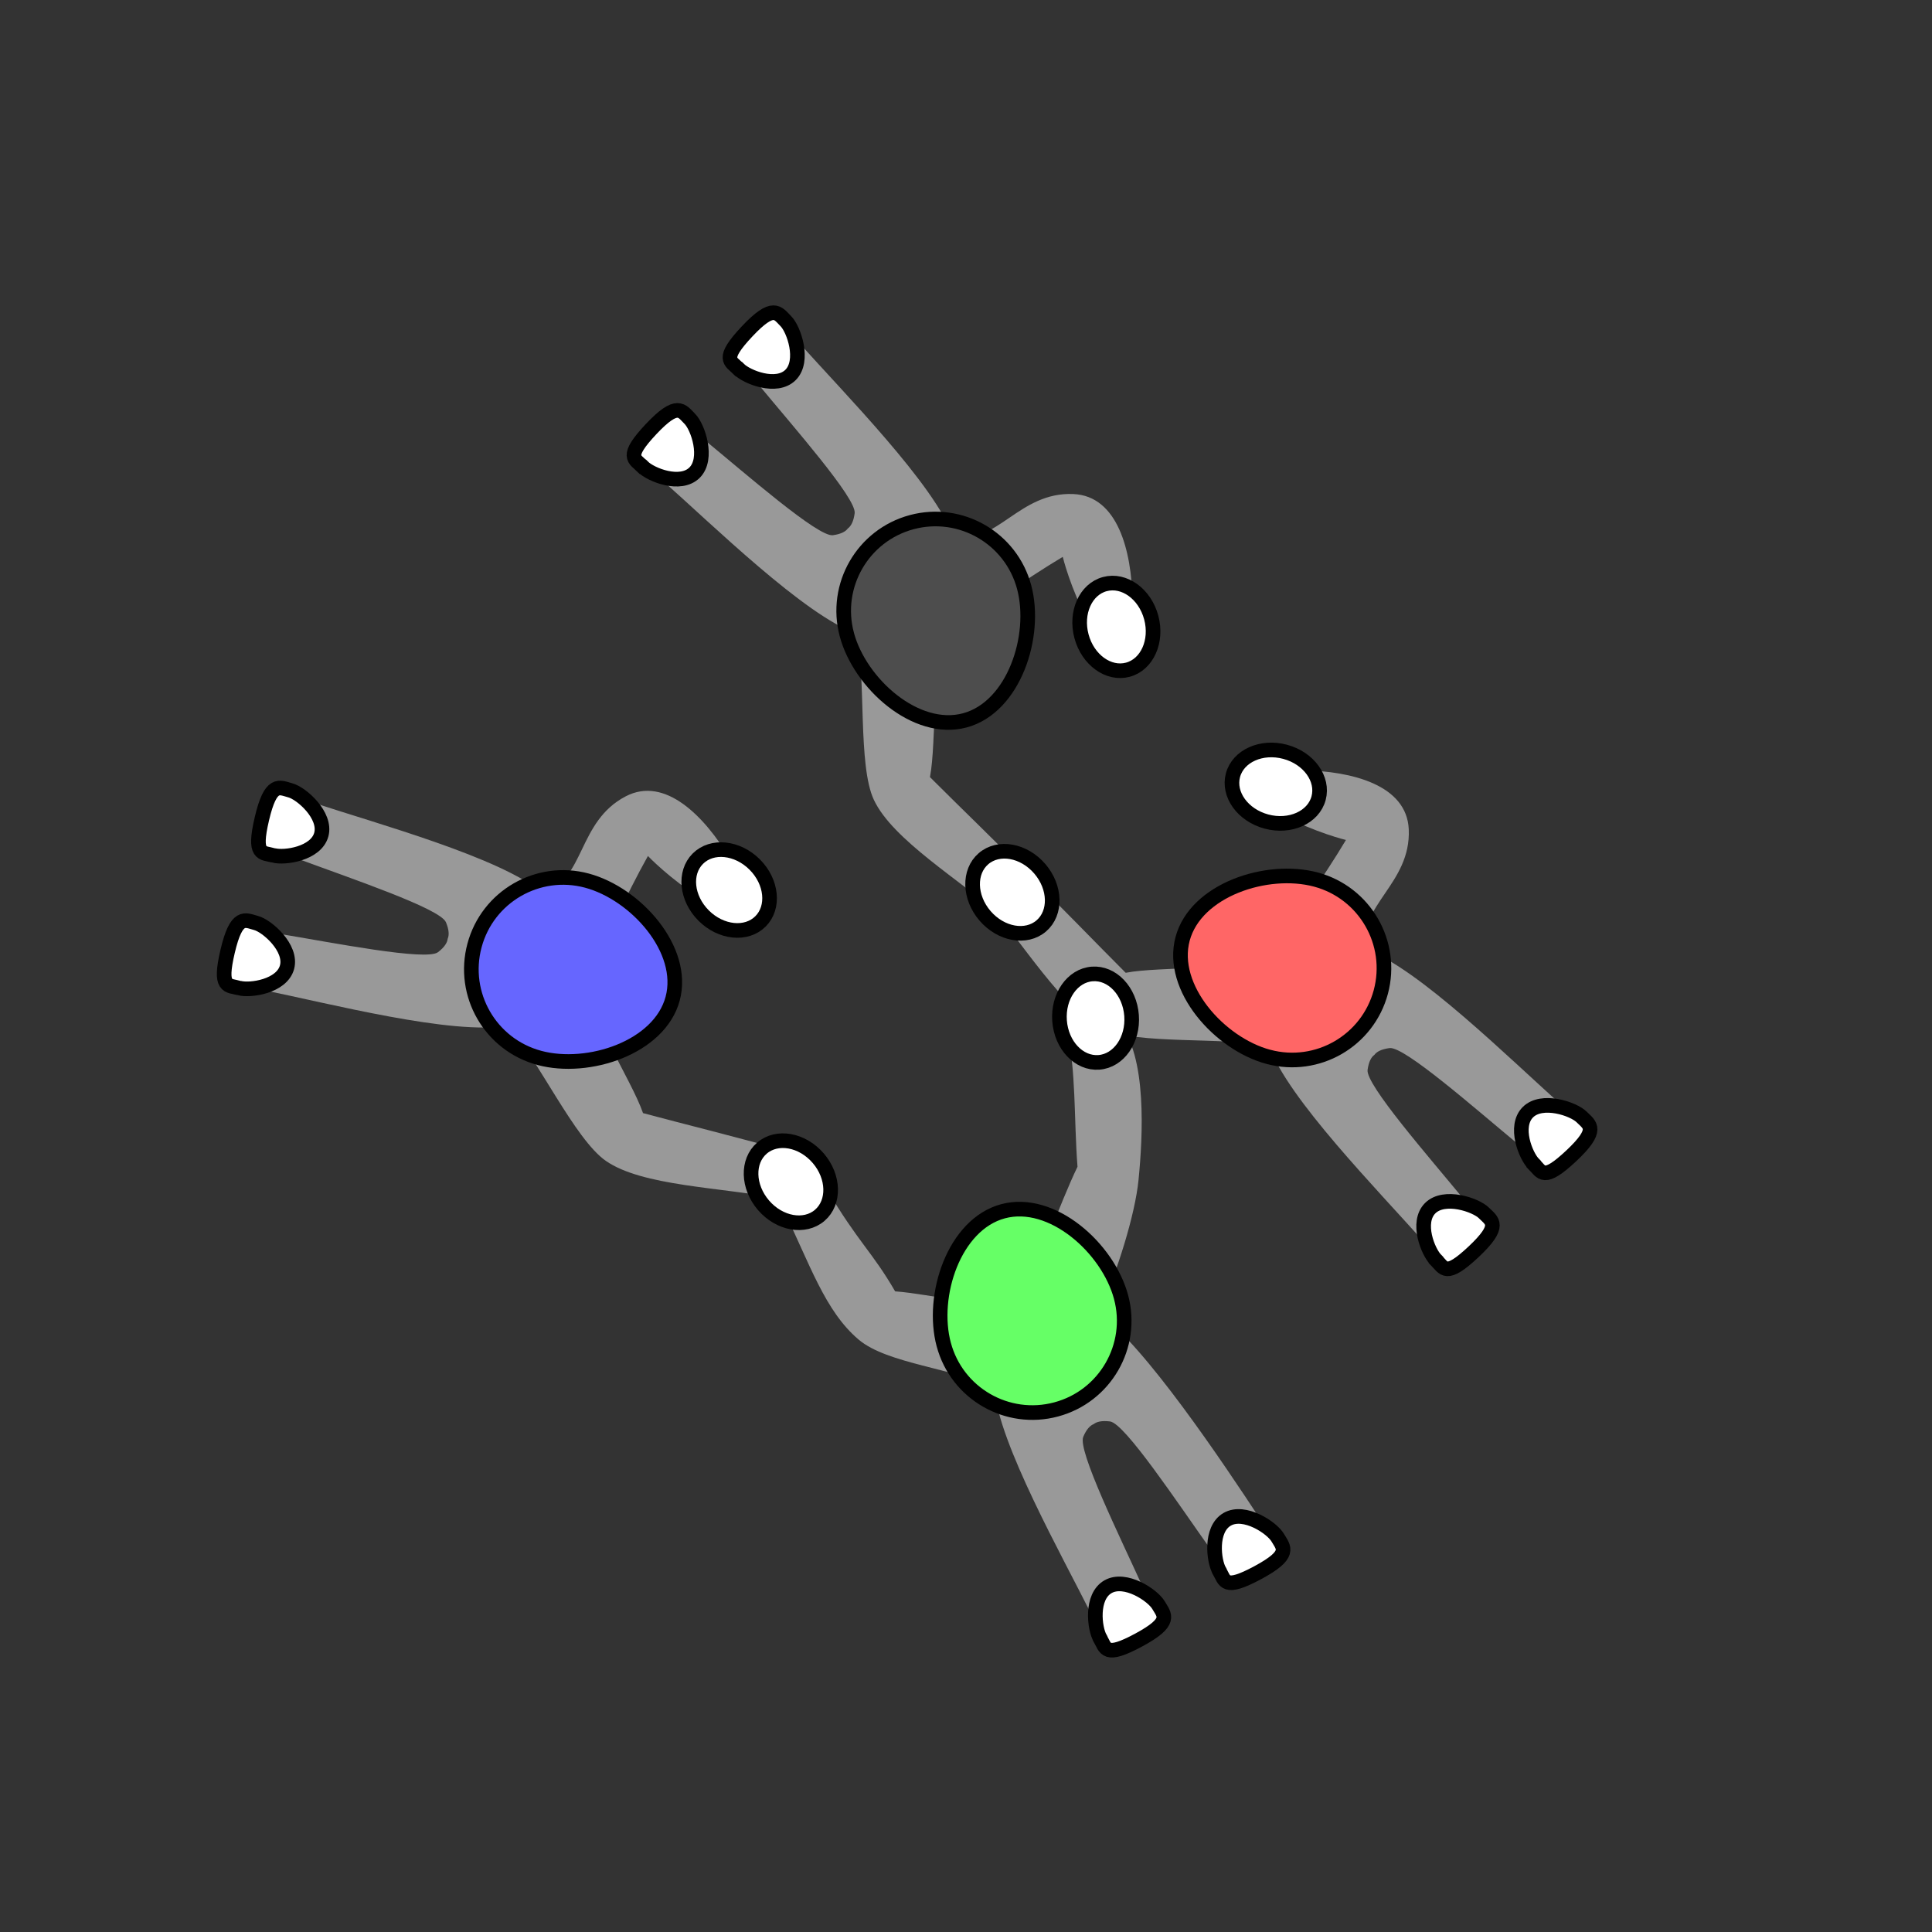 <?xml version="1.0" encoding="UTF-8" standalone="no"?>
<!-- Created with Inkscape (http://www.inkscape.org/) -->

<svg
   width="35mm"
   height="35mm"
   viewBox="0 0 35 35"
   version="1.1"
   id="svg1"
   xml:space="preserve"
   inkscape:version="1.4 (e7c3feb100, 2024-10-09)"
   sodipodi:docname="2_v4_end.svg"
   xmlns:inkscape="http://www.inkscape.org/namespaces/inkscape"
   xmlns:sodipodi="http://sodipodi.sourceforge.net/DTD/sodipodi-0.dtd"
   xmlns="http://www.w3.org/2000/svg"
   xmlns:svg="http://www.w3.org/2000/svg"><rect x="0" y="0" width="35" height="35" fill="#333333" stroke="none"/><sodipodi:namedview
     id="namedview1"
     pagecolor="#ffffff"
     bordercolor="#000000"
     borderopacity="0.25"
     inkscape:showpageshadow="2"
     inkscape:pageopacity="0.0"
     inkscape:pagecheckerboard="0"
     inkscape:deskcolor="#d1d1d1"
     inkscape:document-units="mm"
     inkscape:zoom="4.2968333"
     inkscape:cx="74.357085"
     inkscape:cy="52.480509"
     inkscape:window-width="1916"
     inkscape:window-height="948"
     inkscape:window-x="0"
     inkscape:window-y="0"
     inkscape:window-maximized="0"
     inkscape:current-layer="layer1"
     showgrid="false"><sodipodi:guide
       position="25.431,17.543"
       orientation="0,132.283"
       id="guide5"
       inkscape:locked="false" /><sodipodi:guide
       position="35,35"
       orientation="132.283,0"
       id="guide6"
       inkscape:locked="false" /><sodipodi:guide
       position="35,0"
       orientation="0,-132.283"
       id="guide7"
       inkscape:locked="false" /><sodipodi:guide
       position="17.504,35.914"
       orientation="-132.283,0"
       id="guide8"
       inkscape:locked="false" /></sodipodi:namedview><defs
     id="defs1"><inkscape:path-effect
       effect="mirror_symmetry"
       start_point="17.298,16.235"
       end_point="17.313,7.81"
       center_point="17.306,12.023"
       id="path-effect5"
       is_visible="true"
       lpeversion="1.2"
       lpesatellites=""
       mode="free"
       discard_orig_path="false"
       fuse_paths="true"
       oposite_fuse="false"
       split_items="false"
       split_open="false"
       link_styles="false" /><inkscape:path-effect
       effect="mirror_symmetry"
       start_point="17.298,16.235"
       end_point="17.313,7.81"
       center_point="17.306,12.023"
       id="path-effect5-7"
       is_visible="true"
       lpeversion="1.2"
       lpesatellites=""
       mode="free"
       discard_orig_path="false"
       fuse_paths="true"
       oposite_fuse="false"
       split_items="false"
       split_open="false"
       link_styles="false" /><inkscape:path-effect
       effect="mirror_symmetry"
       start_point="17.298,16.235"
       end_point="17.313,7.81"
       center_point="17.306,12.023"
       id="path-effect5-6"
       is_visible="true"
       lpeversion="1.2"
       lpesatellites=""
       mode="free"
       discard_orig_path="false"
       fuse_paths="true"
       oposite_fuse="false"
       split_items="false"
       split_open="false"
       link_styles="false" /><inkscape:path-effect
       effect="mirror_symmetry"
       start_point="17.298,16.235"
       end_point="17.313,7.81"
       center_point="17.306,12.023"
       id="path-effect5-3"
       is_visible="true"
       lpeversion="1.2"
       lpesatellites=""
       mode="free"
       discard_orig_path="false"
       fuse_paths="true"
       oposite_fuse="false"
       split_items="false"
       split_open="false"
       link_styles="false" /><inkscape:path-effect
       effect="mirror_symmetry"
       start_point="17.298,16.235"
       end_point="17.313,7.81"
       center_point="17.306,12.023"
       id="path-effect5-66"
       is_visible="true"
       lpeversion="1.2"
       lpesatellites=""
       mode="free"
       discard_orig_path="false"
       fuse_paths="true"
       oposite_fuse="false"
       split_items="false"
       split_open="false"
       link_styles="false" /><inkscape:path-effect
       effect="mirror_symmetry"
       start_point="17.298,16.235"
       end_point="17.313,7.81"
       center_point="17.306,12.023"
       id="path-effect5-4"
       is_visible="true"
       lpeversion="1.2"
       lpesatellites=""
       mode="free"
       discard_orig_path="false"
       fuse_paths="true"
       oposite_fuse="false"
       split_items="false"
       split_open="false"
       link_styles="false" /><inkscape:path-effect
       effect="mirror_symmetry"
       start_point="17.298,16.235"
       end_point="17.313,7.81"
       center_point="17.306,12.023"
       id="path-effect5-4-7"
       is_visible="true"
       lpeversion="1.2"
       lpesatellites=""
       mode="free"
       discard_orig_path="false"
       fuse_paths="true"
       oposite_fuse="false"
       split_items="false"
       split_open="false"
       link_styles="false" /><inkscape:path-effect
       effect="mirror_symmetry"
       start_point="17.298,16.235"
       end_point="17.313,7.81"
       center_point="17.306,12.023"
       id="path-effect5-41"
       is_visible="true"
       lpeversion="1.2"
       lpesatellites=""
       mode="free"
       discard_orig_path="false"
       fuse_paths="true"
       oposite_fuse="false"
       split_items="false"
       split_open="false"
       link_styles="false" /><inkscape:path-effect
       effect="mirror_symmetry"
       start_point="17.298,16.235"
       end_point="17.313,7.81"
       center_point="17.306,12.023"
       id="path-effect5-4-0"
       is_visible="true"
       lpeversion="1.2"
       lpesatellites=""
       mode="free"
       discard_orig_path="false"
       fuse_paths="true"
       oposite_fuse="false"
       split_items="false"
       split_open="false"
       link_styles="false" /><inkscape:path-effect
       effect="mirror_symmetry"
       start_point="17.494,16.3"
       end_point="17.509,7.876"
       center_point="17.502,12.088"
       id="path-effect5-4-0-9"
       is_visible="true"
       lpeversion="1.2"
       lpesatellites=""
       mode="free"
       discard_orig_path="false"
       fuse_paths="true"
       oposite_fuse="false"
       split_items="false"
       split_open="false"
       link_styles="false" /><inkscape:path-effect
       effect="mirror_symmetry"
       start_point="17.298,16.235"
       end_point="17.313,7.81"
       center_point="17.306,12.023"
       id="path-effect5-4-0-0"
       is_visible="true"
       lpeversion="1.2"
       lpesatellites=""
       mode="free"
       discard_orig_path="false"
       fuse_paths="true"
       oposite_fuse="false"
       split_items="false"
       split_open="false"
       link_styles="false" /><inkscape:path-effect
       effect="mirror_symmetry"
       start_point="17.494,16.3"
       end_point="17.509,7.876"
       center_point="17.502,12.088"
       id="path-effect5-4-0-9-7"
       is_visible="true"
       lpeversion="1.2"
       lpesatellites=""
       mode="free"
       discard_orig_path="false"
       fuse_paths="true"
       oposite_fuse="false"
       split_items="false"
       split_open="false"
       link_styles="false" /><inkscape:path-effect
       effect="mirror_symmetry"
       start_point="17.494,16.3"
       end_point="17.509,7.876"
       center_point="17.502,12.088"
       id="path-effect5-4-0-9-3"
       is_visible="true"
       lpeversion="1.2"
       lpesatellites=""
       mode="free"
       discard_orig_path="false"
       fuse_paths="true"
       oposite_fuse="false"
       split_items="false"
       split_open="false"
       link_styles="false" /><inkscape:path-effect
       effect="mirror_symmetry"
       start_point="17.494,16.3"
       end_point="17.509,7.876"
       center_point="17.502,12.088"
       id="path-effect5-4-0-9-5"
       is_visible="true"
       lpeversion="1.2"
       lpesatellites=""
       mode="free"
       discard_orig_path="false"
       fuse_paths="true"
       oposite_fuse="false"
       split_items="false"
       split_open="false"
       link_styles="false" /><inkscape:path-effect
       effect="mirror_symmetry"
       start_point="17.298,16.235"
       end_point="17.313,7.81"
       center_point="17.306,12.023"
       id="path-effect5-4-6-1"
       is_visible="true"
       lpeversion="1.2"
       lpesatellites=""
       mode="free"
       discard_orig_path="false"
       fuse_paths="true"
       oposite_fuse="false"
       split_items="false"
       split_open="false"
       link_styles="false" /><inkscape:path-effect
       effect="mirror_symmetry"
       start_point="17.494,16.3"
       end_point="17.509,7.876"
       center_point="17.502,12.088"
       id="path-effect5-4-0-9-5-9"
       is_visible="true"
       lpeversion="1.2"
       lpesatellites=""
       mode="free"
       discard_orig_path="false"
       fuse_paths="true"
       oposite_fuse="false"
       split_items="false"
       split_open="false"
       link_styles="false" /></defs><g
     inkscape:label="Layer 1"
     inkscape:groupmode="layer"
     id="layer1"><path
       style="fill:#999999;fill-opacity:1;stroke:none;stroke-width:0.265;stroke-dasharray:none;stroke-opacity:1"
       d="m 22.538,28.028 c 0.229,-0.128 0.408,-0.33 0.309,-0.481 -0.689,-1.048 -2.12,-3.188 -2.944,-3.758 0.344,-0.763 0.66,-1.791 0.722,-2.408 0.078,-0.781 0.162,-2.265 -0.359,-2.856 -0.25,-0.283 -1.044,-0.341 -0.943,0.1 0.175,0.769 0.13,1.632 0.197,2.512 -0.32,0.659 -0.728,1.846 -1.023,2.371 -0.636,0.223 -1.619,-0.067 -2.281,-0.114 -0.414,-0.716 -0.672,-0.89 -1.243,-1.858 -0.426,0.153 -0.499,0.132 -0.778,0.386 0.472,0.961 0.745,1.826 1.36,2.346 0.525,0.444 1.74,0.514 2.458,0.885 0.078,0.999 1.225,3.023 1.785,4.146 0.16,0.322 1.058,-0.211 0.909,-0.538 -0.428,-0.942 -1.187,-2.483 -1.083,-2.731 0.059,-0.14 0.125,-0.206 0.189,-0.231 0.054,-0.043 0.147,-0.067 0.297,-0.048 0.267,0.035 1.216,1.464 1.815,2.308 0.104,0.146 0.383,0.094 0.612,-0.033 z"
       id="path4-6-1-2"
       sodipodi:nodetypes="cscssscccccscccscssc" /><path
       id="path1-3-1-7"
       style="fill:#66ff66;fill-opacity:1;stroke:#000000;stroke-width:0.265"
       d="m 17.097,24.358 c -0.238,-0.887 0.187,-2.177 1.074,-2.415 0.887,-0.238 1.9,0.667 2.138,1.554 0.238,0.887 -0.289,1.799 -1.176,2.036 -0.887,0.238 -1.799,-0.289 -2.036,-1.176 z"
       sodipodi:nodetypes="zzzzz" /><path
       id="path1-7-1-1-0-2"
       style="fill:#ffffff;stroke:#000000;stroke-width:0.265;stroke-dasharray:none"
       d="m 22.09,28.458 c -0.104,-0.179 -0.172,-0.753 0.141,-0.934 0.313,-0.181 0.815,0.155 0.918,0.335 0.104,0.179 0.254,0.299 -0.361,0.63 -0.615,0.331 -0.594,0.149 -0.698,-0.03 z"
       sodipodi:nodetypes="ssszs" /><path
       id="path1-7-1-9-7-3-2"
       style="fill:#ffffff;stroke:#000000;stroke-width:0.265;stroke-dasharray:none"
       d="m 19.93,29.68 c -0.104,-0.179 -0.172,-0.753 0.141,-0.934 0.313,-0.181 0.815,0.155 0.918,0.335 0.104,0.179 0.254,0.299 -0.361,0.63 -0.615,0.331 -0.594,0.149 -0.698,-0.03 z"
       sodipodi:nodetypes="ssszs" /><path
       style="fill:#999999;fill-opacity:1;stroke:none;stroke-width:0.265;stroke-dasharray:none;stroke-opacity:1"
       d="m 5.254,14.952 c 0.064,-0.254 0.214,-0.479 0.384,-0.423 1.191,0.394 3.434,1.004 4.198,1.653 0.769,-0.247 0.62,-1.297 1.5,-1.756 0.714,-0.372 1.43,0.367 1.883,1.123 0.194,0.324 -0.115,0.982 -0.499,0.741 -0.591,-0.37 -0.982,-0.783 -0.982,-0.783 -0.387,0.691 -0.784,1.57 -1.074,2.178 -0.05,0.672 0.769,1.854 0.985,2.48 0.799,0.214 1.545,0.394 2.628,0.695 -0.037,0.451 0.002,0.517 -0.172,0.852 -1.051,-0.207 -2.469,-0.222 -3.13,-0.682 -0.564,-0.392 -1.232,-1.855 -1.776,-2.451 -0.985,0.184 -3.237,-0.401 -4.466,-0.651 -0.352,-0.071 -0.07,-1.076 0.285,-1.018 1.021,0.169 2.705,0.504 2.918,0.339 0.12,-0.093 0.167,-0.174 0.174,-0.242 0.028,-0.063 0.027,-0.159 -0.031,-0.299 -0.102,-0.249 -1.729,-0.796 -2.699,-1.156 -0.168,-0.063 -0.19,-0.346 -0.126,-0.6 z"
       id="path4-6-1-1-1"
       sodipodi:nodetypes="cscssscccccscccscssc" /><path
       id="path1-3-1-0-0"
       style="fill:#6666ff;fill-opacity:1;stroke:#000000;stroke-width:0.265"
       d="m 9.771,19.165 c 0.887,0.238 2.177,-0.187 2.415,-1.074 0.238,-0.887 -0.667,-1.9 -1.554,-2.138 -0.887,-0.238 -1.799,0.289 -2.036,1.176 -0.238,0.887 0.289,1.799 1.176,2.036 z"
       sodipodi:nodetypes="zzzzz" /><path
       id="path1-7-1-1-0-6-6"
       style="fill:#ffffff;stroke:#000000;stroke-width:0.265;stroke-dasharray:none"
       d="m 4.955,15.496 c 0.2,0.054 0.772,-0.029 0.866,-0.378 0.093,-0.349 -0.361,-0.747 -0.561,-0.8 -0.2,-0.054 -0.355,-0.168 -0.515,0.512 -0.16,0.68 0.01,0.612 0.21,0.666 z"
       sodipodi:nodetypes="ssszs" /><path
       id="path1-7-1-9-7-3-3-1"
       style="fill:#ffffff;stroke:#000000;stroke-width:0.265;stroke-dasharray:none"
       d="m 4.334,17.899 c 0.2,0.054 0.772,-0.029 0.866,-0.378 0.093,-0.349 -0.361,-0.747 -0.561,-0.8 -0.2,-0.054 -0.355,-0.168 -0.515,0.512 -0.16,0.68 0.01,0.612 0.21,0.666 z"
       sodipodi:nodetypes="ssszs" /><ellipse
       style="fill:#ffffff;fill-opacity:1;stroke:#000000;stroke-width:0.265;stroke-dasharray:none;stroke-opacity:1"
       id="path1-7-2-9-9-1-3-1-2-5"
       cx="-2.061"
       cy="-20.745"
       rx="0.654"
       ry="0.803"
       transform="matrix(0.707,-0.707,-0.707,-0.707,0,0)" /><ellipse
       style="fill:#ffffff;fill-opacity:1;stroke:#000000;stroke-width:0.265;stroke-dasharray:none;stroke-opacity:1"
       id="path1-7-2-9-9-1-3-9-9"
       cx="-3.099"
       cy="-25.577"
       rx="0.654"
       ry="0.803"
       transform="matrix(0.758,-0.652,-0.652,-0.758,0,0)" /><path
       style="fill:#999999;fill-opacity:1;stroke:none;stroke-width:0.265;stroke-dasharray:none;stroke-opacity:1"
       d="m 13.915,6.364 c 0.183,-0.188 0.425,-0.308 0.544,-0.174 0.834,0.937 2.472,2.587 2.809,3.53 0.79,0.171 1.186,-0.813 2.177,-0.77 0.805,0.035 1.055,1.033 1.07,1.914 0.006,0.377 -0.591,0.793 -0.803,0.393 -0.327,-0.616 -0.459,-1.169 -0.459,-1.169 -0.68,0.405 -1.464,0.968 -2.019,1.349 -0.38,0.557 -0.261,1.99 -0.387,2.641 0.585,0.585 1.141,1.114 1.929,1.916 -0.258,0.372 -0.257,0.448 -0.575,0.652 -0.806,-0.704 -2.027,-1.427 -2.37,-2.156 -0.293,-0.622 -0.139,-2.222 -0.313,-3.011 -0.945,-0.333 -2.603,-1.966 -3.542,-2.797 -0.269,-0.238 0.478,-0.967 0.755,-0.739 0.799,0.657 2.091,1.789 2.357,1.753 0.151,-0.021 0.231,-0.067 0.272,-0.123 0.056,-0.041 0.103,-0.124 0.123,-0.275 0.036,-0.267 -1.1,-1.554 -1.759,-2.351 -0.115,-0.138 0.008,-0.395 0.191,-0.583 z"
       id="path4-6-1-1-1-2"
       sodipodi:nodetypes="cscssscccccscccscssc" /><path
       id="path1-3-1-0-0-9"
       style="fill:#4d4d4d;fill-opacity:1;stroke:#000000;stroke-width:0.265"
       d="m 15.341,11.496 c 0.238,0.887 1.251,1.792 2.138,1.554 0.887,-0.238 1.312,-1.528 1.074,-2.415 -0.238,-0.887 -1.149,-1.413 -2.036,-1.176 -0.887,0.238 -1.413,1.149 -1.176,2.036 z"
       sodipodi:nodetypes="zzzzz" /><path
       id="path1-7-1-1-0-6-6-1"
       style="fill:#ffffff;stroke:#000000;stroke-width:0.265;stroke-dasharray:none"
       d="m 13.384,6.686 c 0.147,0.147 0.683,0.361 0.938,0.106 0.255,-0.255 0.061,-0.827 -0.086,-0.974 -0.147,-0.147 -0.223,-0.323 -0.702,0.186 -0.478,0.509 -0.298,0.535 -0.151,0.682 z"
       sodipodi:nodetypes="ssszs" /><path
       id="path1-7-1-9-7-3-3-1-2"
       style="fill:#ffffff;stroke:#000000;stroke-width:0.265;stroke-dasharray:none"
       d="m 11.645,8.456 c 0.147,0.147 0.683,0.361 0.938,0.106 0.255,-0.255 0.061,-0.827 -0.086,-0.974 -0.147,-0.147 -0.223,-0.323 -0.702,0.186 -0.478,0.509 -0.298,0.535 -0.151,0.682 z"
       sodipodi:nodetypes="ssszs" /><ellipse
       style="fill:#ffffff;fill-opacity:1;stroke:#000000;stroke-width:0.265;stroke-dasharray:none;stroke-opacity:1"
       id="path1-7-2-9-9-1-3-1-2-5-7"
       cx="16.591"
       cy="-16.205"
       rx="0.654"
       ry="0.803"
       transform="matrix(0.966,-0.259,-0.259,-0.966,0,0)" /><path
       style="fill:#999999;fill-opacity:1;stroke:none;stroke-width:0.265;stroke-dasharray:none;stroke-opacity:1"
       d="m 28.107,20.555 c 0.188,-0.183 0.308,-0.425 0.174,-0.544 -0.937,-0.834 -2.587,-2.472 -3.53,-2.809 -0.171,-0.79 0.813,-1.186 0.77,-2.177 -0.035,-0.805 -1.033,-1.055 -1.914,-1.07 -0.377,-0.006 -0.793,0.591 -0.393,0.803 0.616,0.327 1.169,0.459 1.169,0.459 -0.405,0.68 -0.968,1.464 -1.349,2.019 -0.557,0.38 -1.99,0.261 -2.641,0.387 -0.585,-0.585 -1.114,-1.141 -1.916,-1.929 -0.372,0.258 -0.448,0.257 -0.652,0.575 0.704,0.806 1.427,2.027 2.156,2.37 0.622,0.293 2.222,0.139 3.011,0.313 0.333,0.945 1.966,2.603 2.797,3.542 0.238,0.269 0.967,-0.478 0.739,-0.755 -0.657,-0.799 -1.789,-2.091 -1.753,-2.357 0.021,-0.151 0.067,-0.231 0.123,-0.272 0.041,-0.056 0.124,-0.103 0.275,-0.123 0.267,-0.036 1.554,1.1 2.351,1.759 0.138,0.115 0.395,-0.008 0.583,-0.191 z"
       id="path4-6-1-1-1-2-0"
       sodipodi:nodetypes="cscssscccccscccscssc" /><path
       id="path1-3-1-0-0-9-6"
       style="fill:#ff6666;fill-opacity:1;stroke:#000000;stroke-width:0.265"
       d="m 22.978,19.146 c -0.887,-0.238 -1.792,-1.251 -1.554,-2.138 0.238,-0.887 1.528,-1.312 2.415,-1.074 0.887,0.238 1.413,1.149 1.176,2.036 -0.238,0.887 -1.149,1.413 -2.036,1.176 z"
       sodipodi:nodetypes="zzzzz" /><path
       id="path1-7-1-1-0-6-6-1-2"
       style="fill:#ffffff;stroke:#000000;stroke-width:0.265;stroke-dasharray:none"
       d="m 27.785,21.087 c -0.147,-0.147 -0.361,-0.683 -0.106,-0.938 0.255,-0.255 0.827,-0.061 0.974,0.086 0.147,0.147 0.323,0.223 -0.186,0.702 -0.509,0.478 -0.535,0.298 -0.682,0.151 z"
       sodipodi:nodetypes="ssszs" /><path
       id="path1-7-1-9-7-3-3-1-2-6"
       style="fill:#ffffff;stroke:#000000;stroke-width:0.265;stroke-dasharray:none"
       d="m 26.015,22.826 c -0.147,-0.147 -0.361,-0.683 -0.106,-0.938 0.255,-0.255 0.827,-0.061 0.974,0.086 0.147,0.147 0.323,0.223 -0.186,0.702 -0.509,0.478 -0.535,0.298 -0.682,0.151 z"
       sodipodi:nodetypes="ssszs" /><ellipse
       style="fill:#ffffff;fill-opacity:1;stroke:#000000;stroke-width:0.265;stroke-dasharray:none;stroke-opacity:1"
       id="path1-7-2-9-9-1-3-1-2-5-7-1"
       cx="-7.784"
       cy="26.013"
       rx="0.654"
       ry="0.803"
       transform="rotate(-75)" /><ellipse
       style="fill:#ffffff;fill-opacity:1;stroke:#000000;stroke-width:0.265;stroke-dasharray:none;stroke-opacity:1"
       id="path1-7-2-9-9-1-3-9-9-0"
       cx="3.364"
       cy="-24.219"
       rx="0.654"
       ry="0.803"
       transform="matrix(0.758,-0.652,-0.652,-0.758,0,0)" /><ellipse
       style="fill:#ffffff;fill-opacity:1;stroke:#000000;stroke-width:0.265;stroke-dasharray:none;stroke-opacity:1"
       id="path1-7-2-9-9-1-3-9"
       cx="18.418"
       cy="19.872"
       rx="0.654"
       ry="0.803"
       transform="rotate(-4.272)" /></g></svg>
